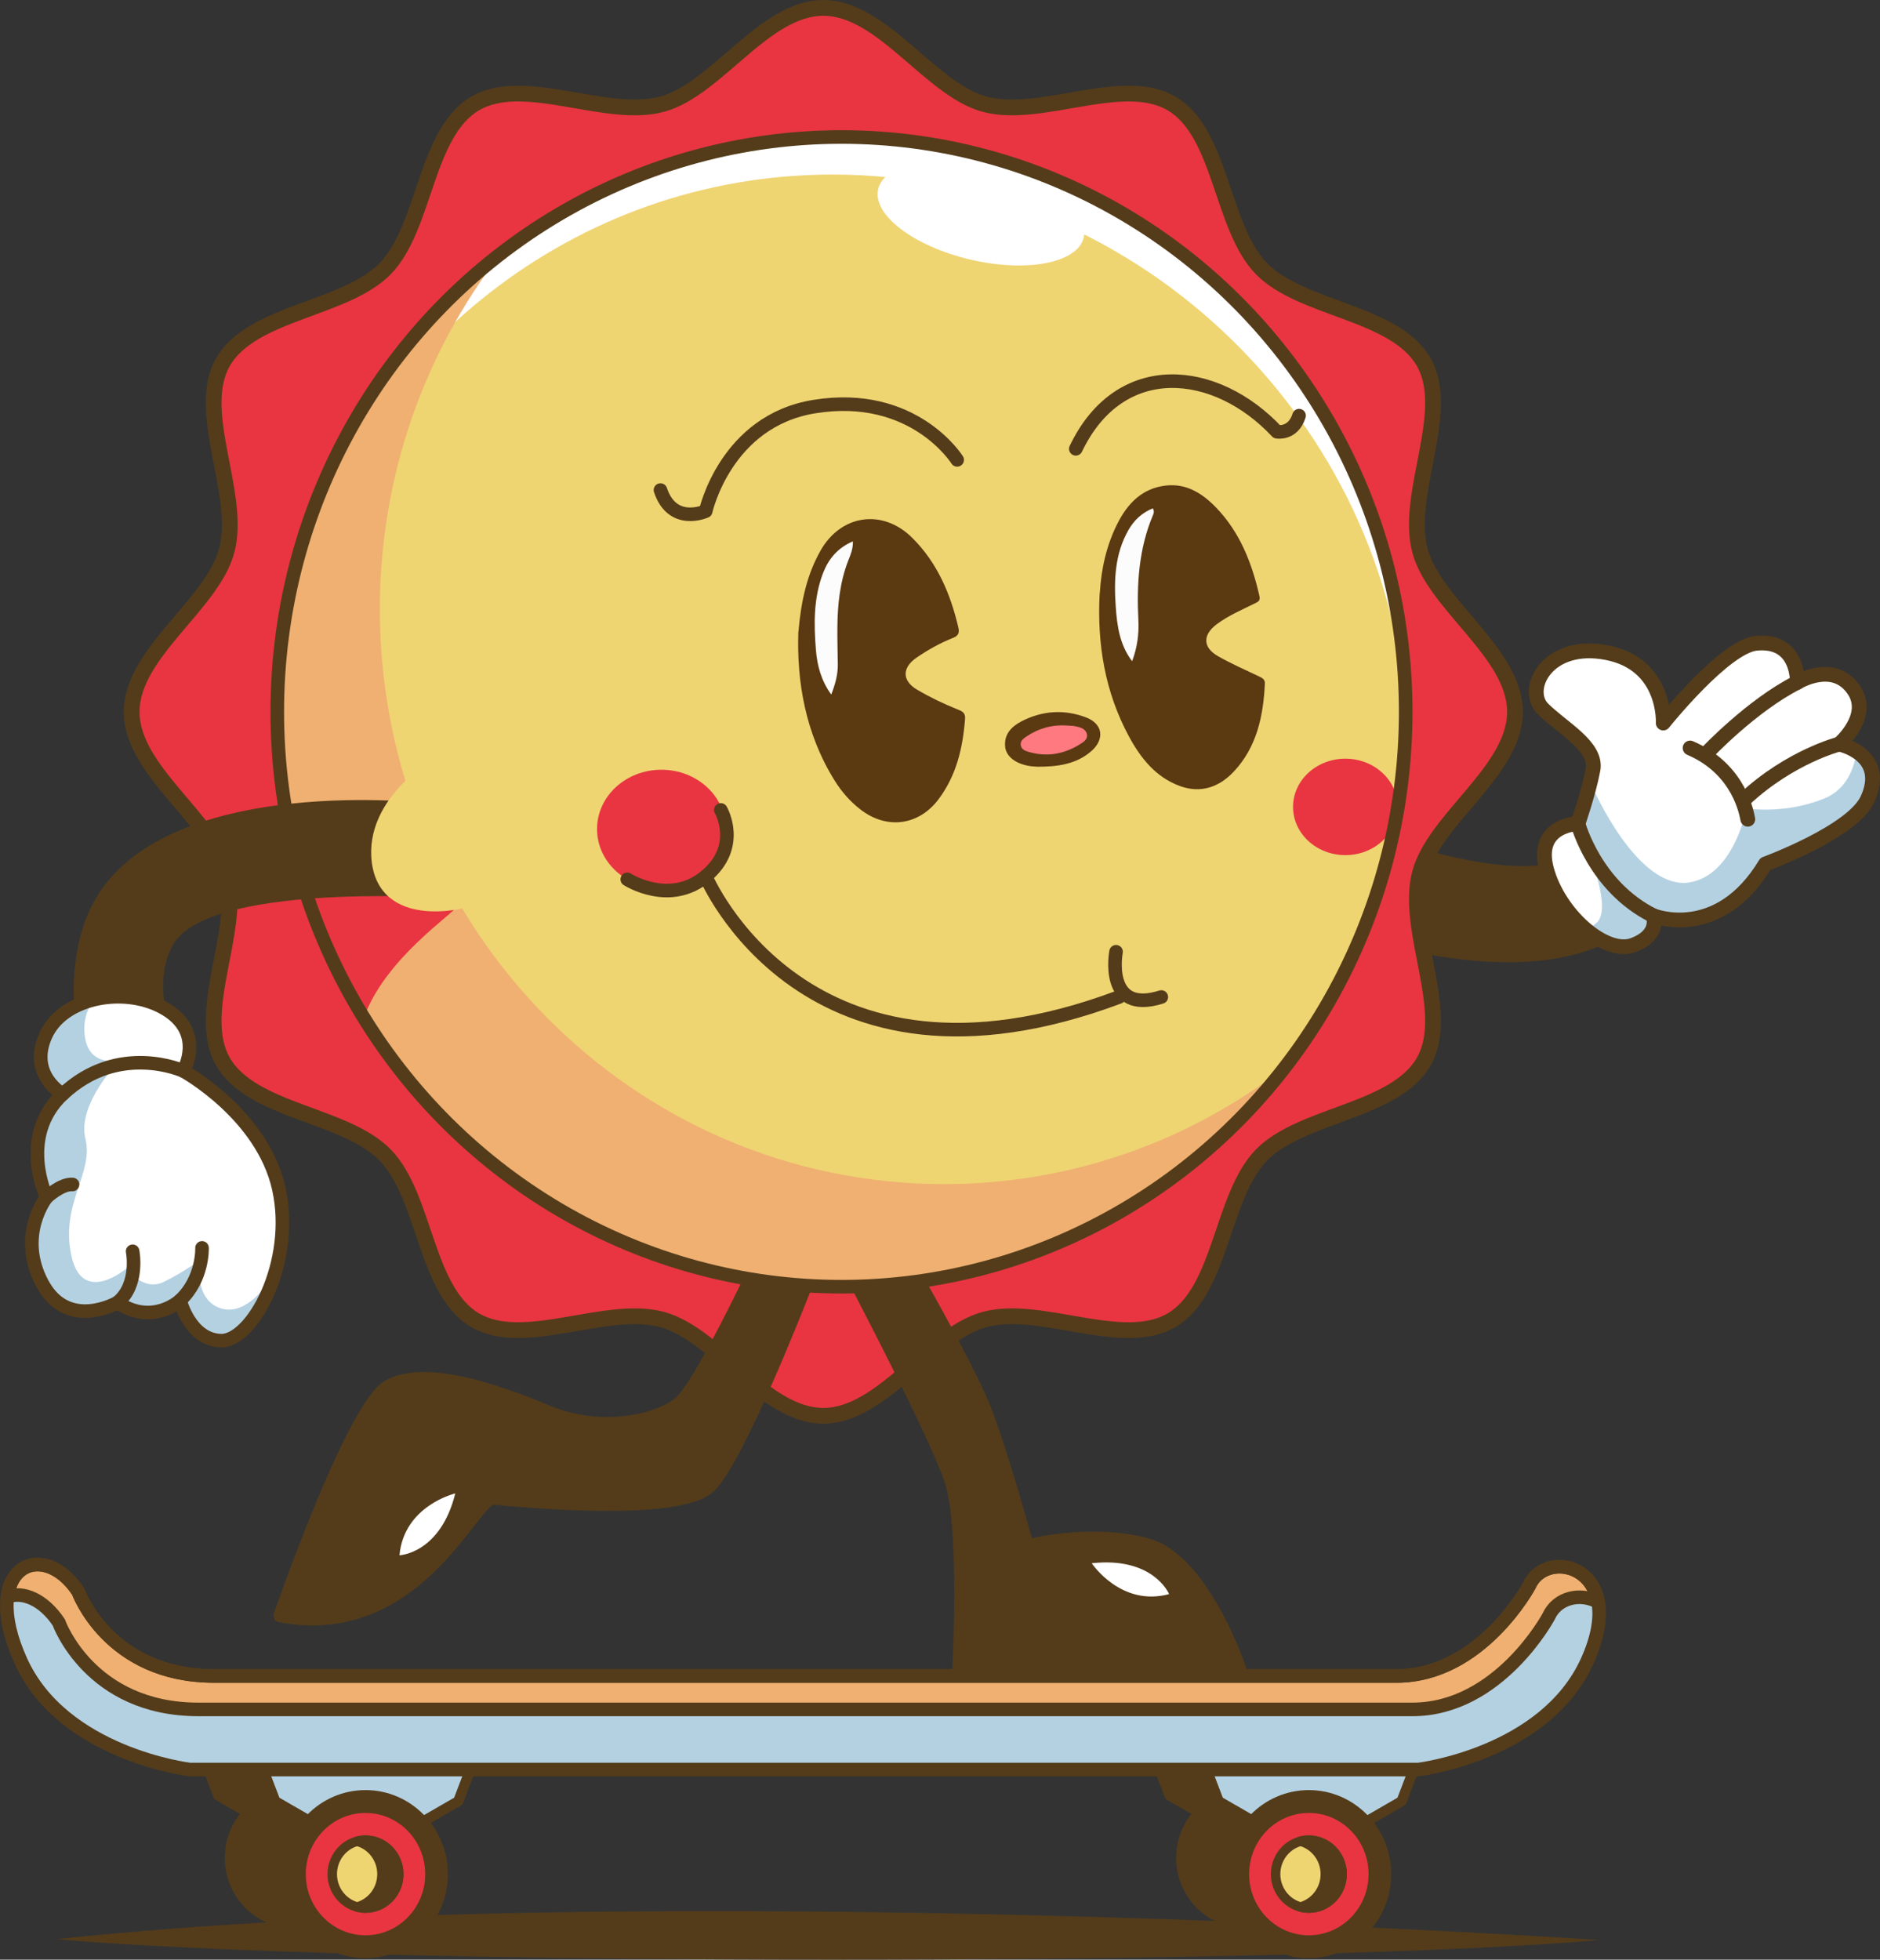 <?xml version="1.0" encoding="UTF-8"?>
<svg id="_圖層_2" data-name="圖層 2" xmlns="http://www.w3.org/2000/svg" viewBox="0 0 311.55 324.7">
  <rect x="0" y="0" width="311.55" height="324.7" fill="#333333" stroke="none"/>
  <defs>
    <style>
      .cls-1, .cls-2, .cls-3, .cls-4, .cls-5, .cls-6, .cls-7, .cls-8, .cls-9, .cls-10 {
        stroke: #543c1a;
        stroke-linecap: round;
        stroke-linejoin: round;
      }

      .cls-1, .cls-2, .cls-3, .cls-4, .cls-6, .cls-11 {
        fill: #543c1a;
      }

      .cls-1, .cls-7 {
        stroke-width: 1.57px;
      }

      .cls-2 {
        stroke-width: 1.87px;
      }

      .cls-3 {
        stroke-width: 1.33px;
      }

      .cls-4, .cls-9 {
        stroke-width: 2.25px;
      }

      .cls-5 {
        stroke-width: 2.61px;
      }

      .cls-5, .cls-7, .cls-8, .cls-9, .cls-10 {
        fill: none;
      }

      .cls-6 {
        stroke-width: 2.3px;
      }

      .cls-8 {
        stroke-width: 2.45px;
      }

      .cls-11, .cls-12, .cls-13, .cls-14, .cls-15, .cls-16, .cls-17, .cls-18, .cls-19, .cls-20 {
        stroke-width: 0px;
      }

      .cls-12 {
        fill: #5b3911;
      }

      .cls-13 {
        fill: #b4d1e2;
      }

      .cls-14 {
        fill: #ff7980;
      }

      .cls-15 {
        fill: #fdfcfc;
      }

      .cls-16 {
        fill: #fff;
      }

      .cls-17 {
        fill: #e83541;
      }

      .cls-18 {
        fill: #efd472;
      }

      .cls-19 {
        fill: #efb072;
      }

      .cls-20 {
        fill: #fcfcfc;
      }

      .cls-10 {
        stroke-width: 1.69px;
      }
    </style>
  </defs>
  <g id="OBJECTS">
    <path class="cls-11" d="m9.47,321.31s33,3.39,128.52,3.39,126.96-3.25,126.96-3.25c0,0-157.55-10.69-255.48-.14Z"/>
    <path class="cls-4" d="m218.69,152.04s35.19,13.93,51.6.27c16.42-13.66,15.46-25.44,15.46-25.44,0,0-6.15-5.38-9.89-5.9,0,0-3.96,16.33-15.47,22.11-11.51,5.78-39.56-6.45-39.56-6.45"/>
    <g>
      <path class="cls-16" d="m261.49,136.47s-7.34-.31-5.35,7.1c1.99,7.41,9.9,14.77,14.51,13.04,4.61-1.73,3.3-4.88,3.3-4.88,0,0,10.78,4.39,18.61-8.57,0,0,14.4-5.28,16.9-10.69,3.46-7.5-4.67-9.17-4.67-9.17,0,0,5.38-4.6,2.43-8.96-3.38-5-9.37-1.27-9.37-1.27,0,0,.29-7.15-6.78-6.48-5.27.5-15.44,13.22-15.44,13.22,0,0,.52-9.75-9.35-11.66-9.88-1.92-13.81,6.08-10.6,9.3,3.21,3.21,9.04,6.2,8.3,10.11-.74,3.91-2.49,8.93-2.49,8.93Z"/>
      <g>
        <path class="cls-13" d="m263.54,129.54s.02.05.03.07c0,0-.01-.03-.03-.07h0Z"/>
        <path class="cls-13" d="m309.86,131.49c.06-.16.11-.31.15-.46.03-.09.05-.18.07-.27.04-.13.07-.27.09-.4.02-.09.04-.18.05-.27.02-.12.04-.24.05-.36,0-.09.02-.17.03-.26,0-.12.01-.23.01-.34,0-.08,0-.16,0-.24,0-.12-.01-.23-.02-.34,0-.06,0-.13-.02-.2-.02-.16-.05-.32-.08-.48,0-.04-.02-.08-.03-.13-.03-.12-.07-.25-.11-.37-.02-.06-.04-.12-.07-.17-.03-.09-.07-.18-.11-.27-.03-.06-.06-.12-.08-.17-.04-.08-.08-.17-.13-.24-.03-.05-.06-.11-.1-.16-.05-.08-.1-.16-.15-.23-.03-.05-.06-.09-.1-.14-.06-.08-.12-.16-.19-.23-.03-.04-.06-.07-.09-.1-.08-.09-.17-.19-.26-.27-.01-.01-.03-.03-.04-.04-.22-.21-.44-.4-.68-.58,0,0,0,0,0,0-.11-.08-.23-.16-.35-.24,0,0,0,0,0,0-.46,2.88-1.76,6.25-5.24,7.71-6.65,2.78-13.03,1.71-13.03,1.71,0,0-2.05,11.16-9.55,12.27-7.5,1.11-14.37-11.95-16.32-16.61l-.06.03c-.83,3.4-2.02,6.83-2.02,6.83,0,0-.04,0-.11.02,2.43,5.49,5.73,14.23,3.19,16.44-.54.48-1.15.75-1.77.91,2.7,2.33,5.65,3.59,7.85,2.77,4.61-1.73,3.3-4.88,3.3-4.88,0,0,10.78,4.39,18.61-8.57,0,0,14.4-5.28,16.9-10.69.12-.25.22-.5.31-.74.03-.08.05-.16.08-.24Z"/>
      </g>
      <path class="cls-8" d="m261.49,136.47s-7.19.17-5.2,7.57c1.99,7.41,9.75,14.3,14.36,12.56,4.61-1.73,3.3-4.88,3.3-4.88,0,0,10.78,4.39,18.61-8.57,0,0,14.4-5.28,16.9-10.69,3.46-7.5-4.67-9.17-4.67-9.17,0,0,5.38-4.6,2.43-8.96-3.38-5-9.37-1.27-9.37-1.27,0,0,.29-7.15-6.78-6.48-5.27.5-15.44,13.22-15.44,13.22,0,0,.52-9.75-9.35-11.66-9.88-1.92-13.81,6.08-10.6,9.3,3.21,3.21,9.04,6.2,8.3,10.11-.74,3.91-2.49,8.93-2.49,8.93Z"/>
      <path class="cls-8" d="m289.64,135.74c-.17-.77-1.3-8.27-9.56-11.8"/>
      <path class="cls-8" d="m282.81,124.81s7.47-7.94,15.05-11.75"/>
      <path class="cls-8" d="m304.8,123.29s-8.1,2.06-15.65,9.08"/>
      <path class="cls-8" d="m261.49,136.47s2.75,10.4,12.47,15.25"/>
    </g>
    <path class="cls-17" d="m251.06,117.95c0,9.8-13.41,17.75-15.77,26.8-2.44,9.38,5.31,22.86.68,31.09-4.72,8.38-20.3,8.73-26.93,15.55-6.66,6.85-6.61,22.44-14.84,27.33-8.15,4.85-21.76-2.63-31.08-.07-9.03,2.48-16.88,15.94-26.68,15.94s-17.65-13.46-26.68-15.94c-9.32-2.56-22.94,4.91-31.08.07-8.23-4.89-8.17-20.48-14.84-27.33-6.63-6.82-22.21-7.17-26.93-15.55-4.63-8.23,3.12-21.71.68-31.09-2.35-9.05-15.77-17-15.77-26.8s13.41-17.75,15.77-26.8c2.44-9.38-5.31-22.86-.68-31.09,4.72-8.38,20.3-8.73,26.93-15.55,6.66-6.85,6.61-22.44,14.84-27.33,8.15-4.84,21.76,2.63,31.08.07,9.03-2.48,16.88-15.94,26.68-15.94s17.65,13.46,26.68,15.94c9.32,2.56,22.94-4.91,31.08-.07,8.23,4.89,8.17,20.48,14.84,27.33,6.63,6.82,22.21,7.17,26.93,15.55,4.63,8.23-3.12,21.71-.68,31.09,2.35,9.05,15.77,17,15.77,26.8Z"/>
    <g>
      <path class="cls-13" d="m58.97,47.93c-5.86,3-13.66,4.62-18.61,8.35,5.91-3.03,13.71-4.64,18.61-8.35Z"/>
      <path class="cls-13" d="m157.18,221.71c-4.98,2.51-9.68,7.72-14.67,11.26,5.11-2.6,9.82-7.79,14.67-11.26Z"/>
    </g>
    <path class="cls-5" d="m251.06,117.95c0,9.8-13.41,17.75-15.77,26.8-2.44,9.38,5.31,22.86.68,31.09-4.72,8.38-20.3,8.73-26.93,15.55-6.66,6.85-6.61,22.44-14.84,27.33-8.15,4.85-21.76-2.63-31.08-.07-9.03,2.48-16.88,15.94-26.68,15.94s-17.65-13.46-26.68-15.94c-9.32-2.56-22.94,4.91-31.08.07-8.23-4.89-8.17-20.48-14.84-27.33-6.63-6.82-22.21-7.17-26.93-15.55-4.63-8.23,3.12-21.71.68-31.09-2.35-9.05-15.77-17-15.77-26.8s13.41-17.75,15.77-26.8c2.44-9.38-5.31-22.86-.68-31.09,4.72-8.38,20.3-8.73,26.93-15.55,6.66-6.85,6.61-22.44,14.84-27.33,8.15-4.84,21.76,2.63,31.08.07,9.03-2.48,16.88-15.94,26.68-15.94s17.65,13.46,26.68,15.94c9.32,2.56,22.94-4.91,31.08-.07,8.23,4.89,8.17,20.48,14.84,27.33,6.63,6.82,22.21,7.17,26.93,15.55,4.63,8.23-3.12,21.71-.68,31.09,2.35,9.05,15.77,17,15.77,26.8Z"/>
    <g>
      <path class="cls-13" d="m253.45,262.7s-8,15-22,15H35.45c-17.5,0-22.5-14-22.5-14-6-9-16.5-4-9.5,11.5s28,18,28,18h203.59s21-2.5,28-18-6.68-19-9.59-12.5Z"/>
      <path class="cls-19" d="m9.76,268.87s5.13,14.37,23.1,14.37h201.2c14.37,0,22.58-15.4,22.58-15.4,1.41-3.14,5.26-4,8.19-2.39-1.24-6.9-9.24-7.55-11.39-2.76,0,0-8,15-22,15H35.45c-17.5,0-22.5-14-22.5-14-4.29-6.43-10.87-5.71-11.72.88,2.54-.93,5.95.4,8.54,4.29Z"/>
      <path class="cls-3" d="m220.98,293.2h-28.98l1.69,4.43,4.76,2.75c-1.78,1.96-2.87,4.57-2.87,7.46,0,6.06,4.81,10.97,10.74,10.97s10.74-4.91,10.74-10.97c0-2.82-1.05-5.38-2.75-7.32l5-2.89,1.69-4.43Z"/>
      <polygon class="cls-13" points="199.96 293.2 201.96 298.45 217.12 307.2 232.27 298.45 234.27 293.2 199.96 293.2"/>
      <path class="cls-3" d="m63.32,293.2h-28.98l1.69,4.43,4.76,2.75c-1.78,1.96-2.87,4.57-2.87,7.46,0,6.06,4.81,10.97,10.74,10.97s10.74-4.91,10.74-10.97c0-2.82-1.05-5.38-2.75-7.32l5-2.89,1.69-4.43Z"/>
      <polygon class="cls-13" points="43.62 293.2 45.62 298.45 60.78 307.2 75.94 298.45 77.94 293.2 43.62 293.2"/>
      <path class="cls-9" d="m253.45,262.7s-8,15-22,15H35.45c-17.5,0-22.5-14-22.5-14-6-9-16.5-4-9.5,11.5s28,18,28,18h203.59s21-2.5,28-18-6.68-19-9.59-12.5Z"/>
      <path class="cls-9" d="m9.76,268.87s5.13,14.37,23.1,14.37h201.2c14.37,0,22.58-15.4,22.58-15.4,1.41-3.14,5.26-4,8.19-2.39-1.24-6.9-9.24-7.55-11.39-2.76,0,0-8,15-22,15H35.45c-17.5,0-22.5-14-22.5-14-4.29-6.43-10.87-5.71-11.72.88,2.54-.93,5.95.4,8.54,4.29Z"/>
      <polygon class="cls-10" points="43.62 293.2 45.62 298.45 60.78 307.2 75.94 298.45 77.94 293.2 43.62 293.2"/>
      <path class="cls-2" d="m73.28,310.53c0,7.18-5.69,12.99-12.71,12.99s-12.71-5.82-12.71-12.99,5.69-12.99,12.71-12.99,12.71,5.82,12.71,12.99Z"/>
      <path class="cls-17" d="m71.25,310.53c0,6.03-4.78,10.92-10.68,10.92s-10.68-4.89-10.68-10.92,4.78-10.92,10.68-10.92,10.68,4.89,10.68,10.92Z"/>
      <path class="cls-7" d="m71.25,310.53c0,6.03-4.78,10.92-10.68,10.92s-10.68-4.89-10.68-10.92,4.78-10.92,10.68-10.92,10.68,4.89,10.68,10.92Z"/>
      <path class="cls-18" d="m66.08,310.53c0,3.11-2.47,5.63-5.51,5.63s-5.51-2.52-5.51-5.63,2.47-5.63,5.51-5.63,5.51,2.52,5.51,5.63Z"/>
      <path class="cls-7" d="m66.08,310.53c0,3.11-2.47,5.63-5.51,5.63s-5.51-2.52-5.51-5.63,2.47-5.63,5.51-5.63,5.51,2.52,5.51,5.63Z"/>
      <path class="cls-1" d="m60.57,304.9c-.48,0-.94.07-1.39.18,2.37.63,4.12,2.83,4.12,5.45s-1.75,4.82-4.12,5.45c.44.12.91.19,1.39.19,3.04,0,5.51-2.52,5.51-5.63s-2.47-5.63-5.51-5.63Z"/>
      <polygon class="cls-10" points="199.96 293.2 201.96 298.45 217.12 307.2 232.27 298.45 234.27 293.2 199.96 293.2"/>
      <path class="cls-2" d="m229.61,310.53c0,7.18-5.69,12.99-12.71,12.99s-12.71-5.82-12.71-12.99,5.69-12.99,12.71-12.99,12.71,5.82,12.71,12.99Z"/>
      <path class="cls-17" d="m227.58,310.53c0,6.03-4.78,10.92-10.68,10.92s-10.68-4.89-10.68-10.92,4.78-10.92,10.68-10.92,10.68,4.89,10.68,10.92Z"/>
      <path class="cls-7" d="m227.58,310.53c0,6.03-4.78,10.92-10.68,10.92s-10.68-4.89-10.68-10.92,4.78-10.92,10.68-10.92,10.68,4.89,10.68,10.92Z"/>
      <path class="cls-18" d="m222.41,310.53c0,3.11-2.47,5.63-5.51,5.63s-5.51-2.52-5.51-5.63,2.47-5.63,5.51-5.63,5.51,2.52,5.51,5.63Z"/>
      <path class="cls-7" d="m222.41,310.53c0,3.11-2.47,5.63-5.51,5.63s-5.51-2.52-5.51-5.63,2.47-5.63,5.51-5.63,5.51,2.52,5.51,5.63Z"/>
      <path class="cls-1" d="m216.9,304.9c-.48,0-.94.07-1.39.18,2.37.63,4.12,2.83,4.12,5.45s-1.75,4.82-4.12,5.45c.44.12.91.19,1.39.19,3.04,0,5.51-2.52,5.51-5.63s-2.47-5.63-5.51-5.63Z"/>
    </g>
    <path class="cls-4" d="m189.95,255.95c-9.5-2.5-19.75.25-19.75.25,0,0-4-14.75-7-22.5-1.96-5.07-7.46-15.08-11.03-21.38-3.26.45-6.57.73-9.93.84,3.8,7.3,13.46,26.1,15.46,32.3,2.5,7.75,1.25,31.25,1.25,31.25h46.5s-6-18.25-15.5-20.75Z"/>
    <path class="cls-4" d="m124.37,211.96c-2.54,5.27-8.9,18.12-11.67,20.49-3.5,3-13,5.25-22,1.5-9-3.75-20.25-7.5-26.25-4.25-6,3.25-18,38-18,38,22.75,4.25,32-19.75,35.25-19.5s30.81,3.1,35.9-2c4.67-4.67,14.26-29.14,15.88-33.2-3.08-.2-6.12-.55-9.11-1.04Z"/>
    <path class="cls-16" d="m66.2,257.7s6.75-.25,9.25-10.25c0,0-8.5,2-9.25,10.25Z"/>
    <path class="cls-16" d="m193.74,264.13s-2.58-6.24-12.82-5.11c0,0,4.83,7.28,12.82,5.11Z"/>
    <ellipse class="cls-18" cx="139.45" cy="117.95" rx="93.5" ry="95.25"/>
    <path class="cls-17" d="m120.28,137.37c0,5.43-4.78,9.83-10.67,9.83s-10.67-4.4-10.67-9.83,4.78-9.83,10.67-9.83,10.67,4.4,10.67,9.83Z"/>
    <path class="cls-17" d="m231.62,133.7c0,4.41-3.88,7.99-8.67,7.99s-8.67-3.58-8.67-7.99,3.88-7.99,8.67-7.99,8.67,3.58,8.67,7.99Z"/>
    <path class="cls-16" d="m139.45,22.7c-1.29,0-2.56.03-3.84.09-.19,0-.38.01-.57.02-1.21.06-2.42.14-3.61.24-.23.02-.45.04-.68.06-1.2.11-2.39.25-3.58.4-.18.02-.35.05-.53.08-1.23.17-2.45.36-3.66.58-.02,0-.04,0-.06.01-1.22.22-2.43.47-3.63.74-.18.04-.36.08-.54.12-1.15.26-2.29.55-3.42.86-.21.06-.41.11-.62.17-1.14.32-2.27.65-3.39,1.01-.15.05-.29.1-.44.15-1.15.38-2.29.77-3.42,1.19-.03.01-.06.02-.09.03-1.14.42-2.27.88-3.39,1.34-.16.07-.32.13-.49.2-1.08.46-2.14.93-3.2,1.43-.18.08-.35.17-.53.25-1.06.51-2.12,1.04-3.16,1.58-.11.06-.22.12-.33.18-1.07.57-2.13,1.16-3.18,1.77-.03.01-.05.03-.08.04-1.05.61-2.08,1.25-3.11,1.9-.14.09-.27.17-.41.26-.99.64-1.96,1.29-2.92,1.97-.14.1-.28.2-.42.3-.98.69-1.94,1.4-2.89,2.12-.07.05-.14.11-.21.16-.99.76-1.96,1.54-2.91,2.34-.01,0-.02.02-.03.03-.94.79-1.87,1.6-2.78,2.43-.1.09-.2.18-.3.28-.88.81-1.75,1.63-2.6,2.47-.1.1-.2.2-.3.3-.87.86-1.72,1.74-2.56,2.64-.03.03-.06.06-.09.09-.88.94-1.73,1.91-2.57,2.88,0,0,0,0,0,0-.81.95-1.61,1.92-2.38,2.91-.07.09-.14.18-.21.27-.75.96-1.49,1.94-2.21,2.94-.07.09-.13.19-.2.28-.73,1.02-1.45,2.06-2.14,3.11h0c-1.43,2.17-2.77,4.4-4.02,6.69-.05.09-.09.17-.14.26-.6,1.1-1.18,2.22-1.73,3.34-.04.08-.08.16-.12.25-1.72,3.51-3.23,7.15-4.52,10.89-.03.09-.06.17-.09.25-.41,1.21-.81,2.44-1.17,3.67-.02.08-.04.15-.07.23-.76,2.57-1.41,5.18-1.96,7.84,11.05-40.05,47.17-69.42,90.02-69.42,48.99,0,90.82,38.98,94.99,87.89-.58-52.09-42.21-94.14-93.49-94.14Z"/>
    <path class="cls-19" d="m156.45,196.2c-51.64,0-93.5-42.64-93.5-95.25,0-22.24,7.48-42.7,20.03-58.91-22.5,17.39-37.03,44.92-37.03,75.91,0,52.61,41.86,95.25,93.5,95.25,29.81,0,56.35-14.21,73.47-36.34-15.69,12.13-35.26,19.34-56.47,19.34Z"/>
    <path class="cls-17" d="m76.15,149.76s0,0,0,0c-1.3-2.21-2.51-4.48-3.63-6.8-2.35.5-14.01,3.04-21.69,5.42,0,.02.01.04.02.06,2.37,7.15,5.56,13.92,9.44,20.2,3.61-10.01,15.01-17.27,15.87-18.87Z"/>
    <ellipse class="cls-9" cx="139.45" cy="117.95" rx="93.5" ry="95.25"/>
    <path class="cls-9" d="m116.95,145.2s16.5,39.5,68.5,20"/>
    <path class="cls-9" d="m103.95,145.7s7,4.5,13-.5,2.5-11,2.5-11"/>
    <path class="cls-9" d="m184.95,157.7s-2,10.5,7.5,7.5"/>
    <path class="cls-9" d="m158.62,76.2s-7.17-11.5-23.67-8.83c-14.73,2.38-18,17.33-18,17.33,0,0-5.5,2.5-7.5-3.5"/>
    <path class="cls-9" d="m178.28,74.37c7.33-15.33,23.22-13.62,33.33-2.83,0,0,2.67.5,3.67-2.67"/>
    <path class="cls-6" d="m70.37,134.19s-47.42-5.32-55.42,19.52c-6.84,21.23,10.67,42.67,10.67,42.67,0,0,4.6-9.07,7.83-11.17,0,0-12.33-19-5.5-29.67,7.25-11.31,50.49-7.64,50.49-7.64"/>
    <path class="cls-16" d="m179.6,39.35c-1,4.23-9.43,5.86-18.84,3.65-9.41-2.22-16.23-7.44-15.23-11.67,1-4.23,9.43-5.86,18.84-3.65s16.23,7.44,15.23,11.67Z"/>
    <path class="cls-18" d="m74.28,124.86c-2,0-14,7.33-12.67,18s14.67,9.33,23.33,4.67"/>
    <g>
      <path class="cls-16" d="m46.21,196.94c-2.74-12.31-15.82-19.49-15.82-19.49,0,0,3.65-6.19-2.83-10.18-6.47-3.99-17.05-2.21-19.97,4.3-2.92,6.51,2.81,9.74,2.81,9.74-7.45,7.04-2.65,17.07-2.65,17.07,0,0-4.97,6.25-.73,14.24,4.24,7.99,12.48,3.2,12.48,3.2,5.85,3.93,10.37-.35,10.37-.35,0,0,1.62,6.53,6.77,6.67,5.16.14,12.32-12.89,9.59-25.2Z"/>
      <path class="cls-13" d="m43.96,213.12s-3.6,5.3-7.8,3.51c-4.2-1.79-2.96-7.92-2.96-7.92,0,0-2.53,1.96-6.04,3.68-3.51,1.72-6.14-2.26-6.14-2.26,0,0-7.48,6.42-9.23-2.24-1.75-8.66,3.79-13.49,2.36-19.24-1.43-5.75,5.73-13.01,5.73-13.01,0,0-4.96,1.37-5.79-3.72-.46-2.85.51-4.95,1.46-6.25-3.53.86-6.59,2.86-7.96,5.92-2.92,6.51,2.81,9.74,2.81,9.74-7.45,7.04-2.65,17.07-2.65,17.07,0,0-4.97,6.25-.73,14.24,4.24,7.99,12.48,3.2,12.48,3.2,5.85,3.93,10.37-.35,10.37-.35,0,0,1.62,6.53,6.77,6.67,1.83.05,3.92-1.57,5.73-4.23l1.61-4.8Z"/>
      <g>
        <g>
          <path class="cls-9" d="m10.39,181.31s-5.73-3.22-2.81-9.74c2.92-6.51,13.5-8.29,19.97-4.3,6.47,3.99,2.83,10.18,2.83,10.18,0,0,13.08,7.17,15.82,19.49,2.74,12.31-4.43,25.34-9.59,25.2-5.15-.14-6.77-6.67-6.77-6.67,0,0-4.53,4.27-10.37.35,0,0-8.23,4.79-12.48-3.2-4.24-7.99.73-14.24.73-14.24,0,0-4.79-10.03,2.65-17.07Z"/>
          <path class="cls-9" d="m30.38,177.45s-10.71-4.88-19.99,3.86"/>
          <path class="cls-9" d="m33.48,206.77s.21,5.1-3.63,8.7"/>
          <path class="cls-9" d="m21.98,207.33s1.1,5.54-2.51,8.49"/>
        </g>
        <path class="cls-9" d="m7.74,198.38s2.4-2.26,4.28-2.12"/>
      </g>
    </g>
    <g>
      <path class="cls-12" d="m132.3,104.69c-.28,8.14,1.13,16.84,6.05,24.7,1.13,1.81,2.55,3.43,4.26,4.75,4.33,3.34,9.61,2.67,12.9-1.68,2.98-3.95,4.05-8.54,4.42-13.38.08-1.06-.62-1.29-1.33-1.57-2.29-.92-4.51-1.99-6.63-3.24-2.51-1.48-2.5-3.64-.1-5.29,1.9-1.31,3.91-2.43,6.05-3.28.86-.34,1.12-.8.89-1.75-1.31-5.58-3.48-10.7-7.63-14.83-4.94-4.91-11.89-3.87-15.27,2.23-2.15,3.88-3.13,8.03-3.6,13.34Z"/>
      <path class="cls-12" d="m182.24,98.26c-.46,8.35.85,16.37,4.86,23.79,1.93,3.56,4.41,6.71,8.4,8.18,3.5,1.29,6.55.18,8.96-2.38,3.8-4.05,4.89-9.17,5.15-14.54.04-.79-.47-.99-1.03-1.26-2.27-1.09-4.59-2.09-6.76-3.34-2.54-1.46-2.52-3.55-.16-5.3,1.91-1.42,4.08-2.34,6.18-3.38.55-.27,1.07-.41.87-1.27-1.24-5.47-3.24-10.59-7.21-14.69-2.22-2.29-4.86-4-8.27-3.62-3.94.44-6.35,2.95-8.04,6.28-1.83,3.62-2.69,7.5-2.93,11.54Z"/>
      <path class="cls-12" d="m171.94,127.04c3.21,0,6.33-.35,8.89-2.56,2.29-1.99,1.95-4.56-.88-5.62-3.58-1.35-7.19-1.12-10.61.63-1.68.86-2.97,2.14-2.77,4.23.16,1.64,1.74,2.83,4.06,3.21.43.07.87.07,1.3.11Z"/>
      <path class="cls-15" d="m141.35,89.69c-2.53,1.09-4.03,2.9-4.93,5.2-1.61,4.13-1.56,8.45-1.21,12.78.21,2.66.9,5.15,2.54,7.41.65-1.66,1.12-3.31,1.09-5.07-.03-2.02-.09-4.05-.07-6.07.03-3.79.42-7.53,1.82-11.11.35-.9.78-1.81.75-3.14Z"/>
      <path class="cls-20" d="m187.61,109.57c.83-2.21,1.16-4.44,1.04-6.79-.29-5.95.05-11.84,2.42-17.43.13-.3.25-.62-.03-1.12-1.76.72-3.07,1.91-4.02,3.56-2.29,3.99-2.43,8.35-2.12,12.76.22,3.18.66,6.32,2.72,9.02Z"/>
      <path class="cls-14" d="m176.88,120.21c-2.47-.17-4.75.45-6.8,1.84-.5.33-1.03.72-.92,1.43.11.7.73.94,1.3,1.1,2.99.88,5.81.4,8.44-1.22.65-.4,1.43-.86,1.21-1.75-.22-.9-1.12-1.11-1.93-1.28-.42-.09-.87-.08-1.3-.11Z"/>
    </g>
  </g>
</svg>